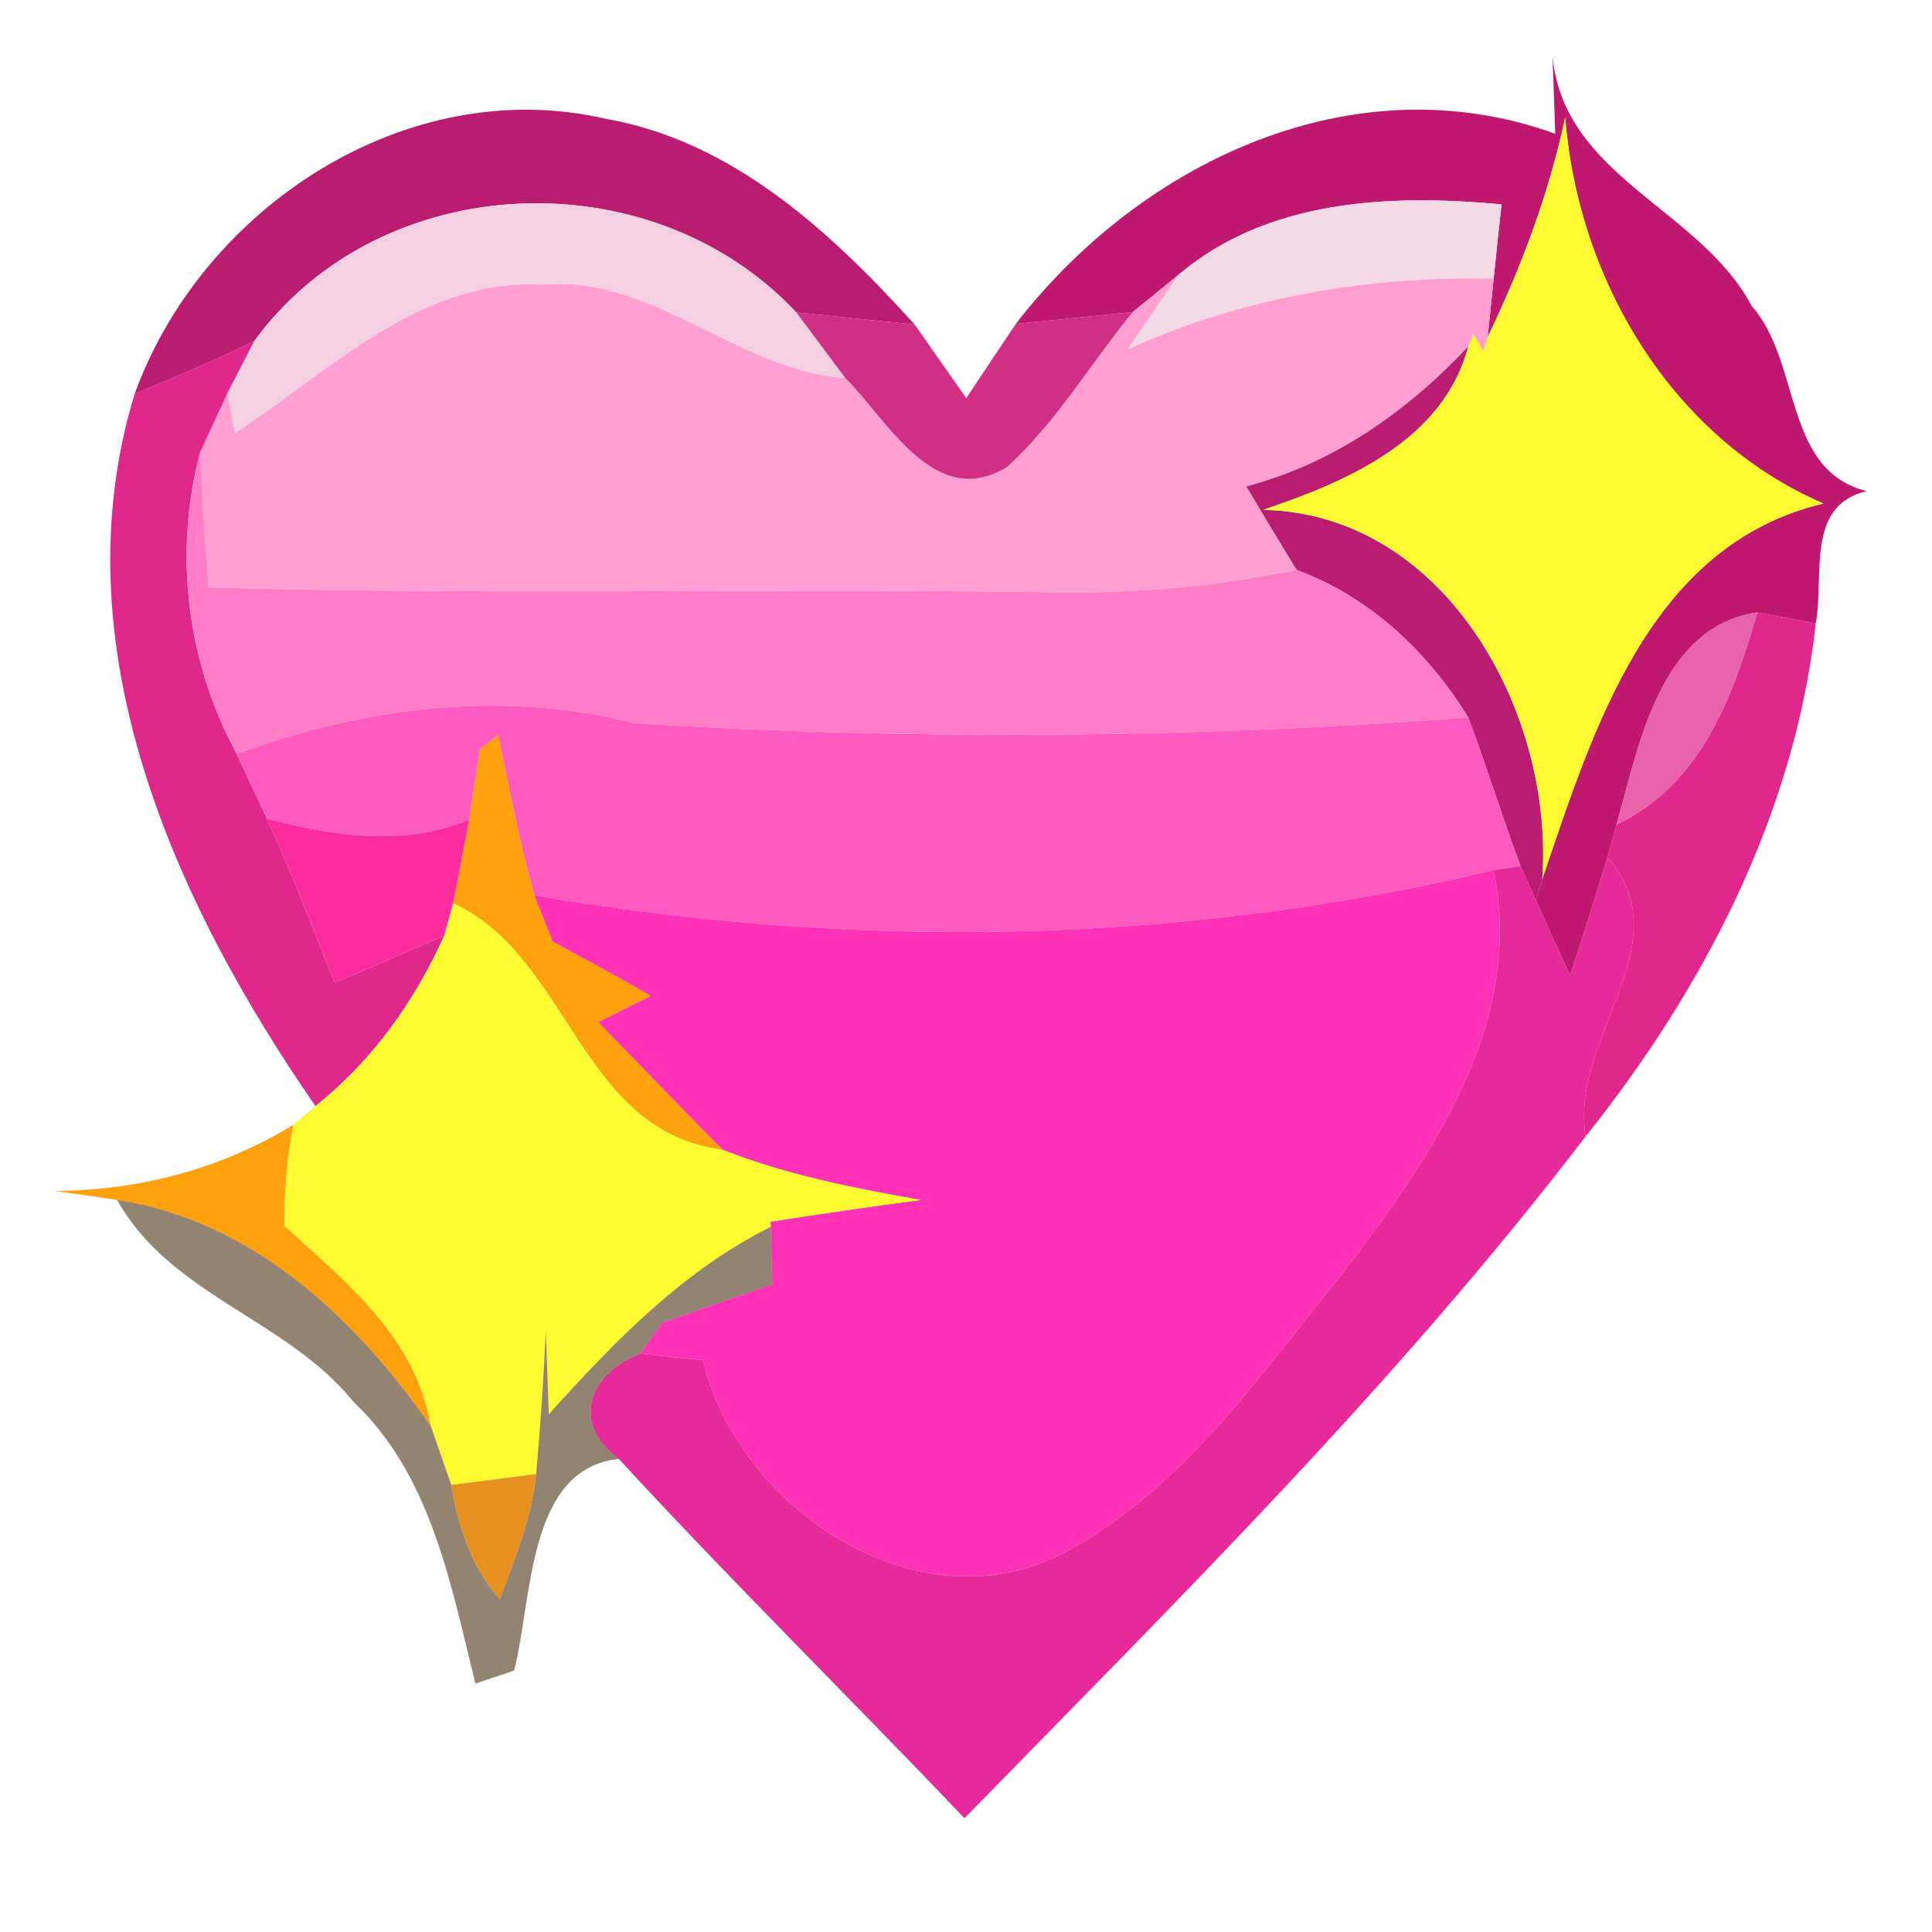 <?xml version="1.0" encoding="UTF-8" ?>
<!DOCTYPE svg PUBLIC "-//W3C//DTD SVG 1.1//EN" "http://www.w3.org/Graphics/SVG/1.1/DTD/svg11.dtd">
<svg width="64pt" height="64pt" viewBox="0 0 64 64" version="1.1" xmlns="http://www.w3.org/2000/svg">
<g id="#bf196fff">
<path fill="#bf196f" opacity="1.00" d=" M 51.52 4.43 C 51.50 3.79 51.45 2.50 51.43 1.86 C 51.80 5.87 56.31 6.90 58.03 10.14 C 59.68 12.00 59.06 15.58 61.84 16.27 C 59.80 16.74 60.44 19.07 60.15 20.65 C 59.66 20.56 58.69 20.38 58.21 20.29 C 54.98 20.77 54.29 24.71 53.55 27.32 C 53.48 27.59 53.33 28.13 53.25 28.40 C 52.85 29.71 52.44 31.02 52.01 32.32 C 51.63 31.49 51.25 30.66 50.88 29.83 L 51.09 29.12 C 52.77 24.19 54.62 18.05 60.40 16.68 C 55.35 14.50 52.27 9.25 51.85 3.89 C 51.31 6.42 50.40 8.84 49.28 11.17 L 49.48 9.23 C 49.54 8.62 49.67 7.39 49.74 6.77 C 46.04 6.43 42.00 6.59 39.03 9.11 C 38.65 9.42 37.90 10.03 37.52 10.34 C 36.23 10.47 34.94 10.60 33.65 10.73 C 37.78 5.38 44.82 2.01 51.52 4.43 Z" />
</g>
<g id="#ba1d6fff">
<path fill="#ba1d6f" opacity="1.00" d=" M 4.46 13.05 C 6.70 6.87 13.48 2.40 20.09 3.94 C 24.29 4.68 27.54 7.70 30.30 10.75 C 29.00 10.62 27.69 10.49 26.38 10.35 C 21.57 5.22 12.62 5.56 8.42 11.30 C 7.12 11.94 5.79 12.49 4.46 13.05 Z" />
<path fill="#ba1d6f" opacity="1.00" d=" M 41.28 16.11 C 44.17 15.35 46.61 13.63 48.64 11.47 C 47.82 14.60 44.60 15.96 41.84 16.89 C 47.89 17.01 51.49 23.63 51.09 29.12 L 50.88 29.83 L 50.37 28.69 C 49.76 27.06 49.25 25.40 48.64 23.77 C 47.29 21.58 45.38 19.78 42.95 18.88 C 42.39 17.96 41.83 17.04 41.28 16.11 Z" />
</g>
<g id="#fffa31ff">
<path fill="#fffa31" opacity="1.00" d=" M 49.28 11.17 C 50.40 8.84 51.31 6.42 51.85 3.89 C 52.27 9.25 55.35 14.50 60.40 16.68 C 54.62 18.05 52.77 24.19 51.09 29.12 C 51.49 23.63 47.89 17.01 41.84 16.89 C 44.60 15.96 47.82 14.60 48.64 11.47 L 48.81 11.06 L 49.13 11.62 L 49.28 11.17 Z" />
</g>
<g id="#f3d1e3ff">
<path fill="#f3d1e3" opacity="1.00" d=" M 8.42 11.30 C 12.62 5.56 21.57 5.22 26.38 10.35 C 26.79 10.89 27.59 11.98 28.00 12.52 C 24.40 12.27 21.68 9.10 17.96 9.43 C 13.92 9.21 10.91 12.31 7.77 14.36 L 7.54 13.01 C 7.76 12.58 8.20 11.73 8.42 11.30 Z" />
</g>
<g id="#f4d9e7ff">
<path fill="#f4d9e7" opacity="1.00" d=" M 39.03 9.11 C 42.00 6.59 46.04 6.43 49.74 6.77 C 49.67 7.39 49.54 8.62 49.48 9.23 C 45.30 9.14 41.17 9.84 37.36 11.57 C 37.78 10.96 38.61 9.73 39.03 9.11 Z" />
</g>
<g id="#ff9fd2ff">
<path fill="#ff9fd2" opacity="1.00" d=" M 7.77 14.36 C 10.91 12.31 13.92 9.21 17.96 9.43 C 21.68 9.10 24.40 12.27 28.00 12.52 C 29.42 13.94 30.97 16.93 33.36 15.47 C 35.00 13.98 36.13 12.04 37.52 10.34 C 37.90 10.03 38.65 9.42 39.03 9.11 C 38.61 9.73 37.78 10.96 37.36 11.57 C 41.17 9.84 45.30 9.14 49.48 9.23 L 49.28 11.17 L 49.13 11.62 L 48.81 11.06 L 48.64 11.47 C 46.61 13.63 44.17 15.35 41.28 16.11 C 41.83 17.04 42.39 17.96 42.95 18.88 C 40.31 19.42 37.62 19.67 34.93 19.62 C 25.59 19.48 16.25 19.72 6.91 19.46 C 6.80 17.97 6.68 16.48 6.63 14.98 C 6.86 14.49 7.31 13.50 7.54 13.01 L 7.77 14.36 Z" />
</g>
<g id="#cf257ef3">
<path fill="#cf257e" opacity="0.95" d=" M 26.38 10.35 C 27.69 10.49 29.00 10.62 30.30 10.75 C 30.73 11.36 31.58 12.58 32.01 13.19 C 32.42 12.57 33.24 11.34 33.65 10.73 C 34.94 10.60 36.23 10.47 37.52 10.34 C 36.13 12.04 35.00 13.98 33.36 15.47 C 30.97 16.93 29.42 13.94 28.00 12.52 C 27.59 11.98 26.79 10.89 26.38 10.35 Z" />
</g>
<g id="#e0278bff">
<path fill="#e0278b" opacity="1.00" d=" M 4.46 13.05 C 5.79 12.49 7.12 11.94 8.42 11.30 C 8.20 11.73 7.76 12.58 7.54 13.01 C 7.31 13.50 6.86 14.49 6.63 14.98 C 5.74 18.34 6.19 21.93 7.84 24.97 C 8.09 25.51 8.59 26.59 8.84 27.12 C 9.65 28.91 10.37 30.73 11.08 32.55 C 12.30 32.06 13.49 31.50 14.71 31.01 C 13.73 33.18 12.33 35.15 10.45 36.64 C 5.77 29.88 1.92 21.36 4.46 13.05 Z" />
<path fill="#e0278b" opacity="1.00" d=" M 58.21 20.29 C 58.69 20.38 59.66 20.56 60.15 20.65 C 59.46 26.94 56.44 32.75 52.53 37.64 C 51.97 34.40 55.77 31.27 53.25 28.40 C 53.33 28.13 53.48 27.59 53.55 27.32 C 56.35 25.97 57.41 23.08 58.21 20.29 Z" />
</g>
<g id="#ff7dc6ff">
<path fill="#ff7dc6" opacity="1.00" d=" M 7.84 24.97 C 6.19 21.93 5.74 18.34 6.63 14.98 C 6.68 16.48 6.80 17.97 6.91 19.46 C 16.25 19.72 25.59 19.48 34.93 19.62 C 37.62 19.67 40.31 19.42 42.95 18.88 C 45.38 19.78 47.29 21.58 48.64 23.77 C 39.47 24.46 30.20 24.53 21.03 23.96 C 16.60 22.83 12.09 23.43 7.84 24.97 Z" />
</g>
<g id="#e963abff">
<path fill="#e963ab" opacity="1.00" d=" M 53.55 27.32 C 54.29 24.71 54.98 20.77 58.21 20.29 C 57.41 23.08 56.35 25.97 53.55 27.32 Z" />
</g>
<g id="#ff5abfff">
<path fill="#ff5abf" opacity="1.00" d=" M 7.84 24.97 C 12.09 23.43 16.60 22.83 21.03 23.96 C 30.20 24.53 39.47 24.46 48.64 23.77 C 49.25 25.40 49.76 27.06 50.37 28.69 L 49.48 28.82 C 39.08 31.32 28.22 31.46 17.70 29.66 C 17.21 27.91 16.87 26.12 16.50 24.35 C 16.35 24.47 16.05 24.70 15.90 24.82 C 15.81 25.41 15.63 26.57 15.54 27.15 C 13.36 28.06 11.05 27.69 8.84 27.12 C 8.59 26.59 8.09 25.51 7.84 24.97 Z" />
</g>
<g id="#ffa10cff">
<path fill="#ffa10c" opacity="1.00" d=" M 15.90 24.82 C 16.05 24.70 16.35 24.47 16.50 24.35 C 16.87 26.12 17.21 27.91 17.70 29.66 L 18.31 31.19 C 19.39 31.78 20.49 32.37 21.56 32.99 L 19.82 33.86 C 21.19 35.27 22.55 36.69 23.94 38.09 C 19.19 37.48 18.89 31.71 15.01 29.92 C 15.15 29.23 15.41 27.84 15.54 27.15 C 15.63 26.57 15.81 25.41 15.90 24.82 Z" />
<path fill="#ffa10c" opacity="1.00" d=" M 1.81 39.45 C 4.61 39.44 7.33 38.72 9.72 37.26 C 9.51 38.37 9.41 39.49 9.43 40.61 C 11.49 42.49 13.78 44.30 14.27 47.24 C 11.78 43.67 8.36 40.43 3.88 39.75 C 3.36 39.67 2.32 39.52 1.81 39.45 Z" />
</g>
<g id="#fb2c9eff">
<path fill="#fb2c9e" opacity="1.00" d=" M 8.84 27.12 C 11.05 27.69 13.36 28.06 15.54 27.15 C 15.41 27.84 15.15 29.23 15.01 29.92 C 14.94 30.19 14.79 30.74 14.71 31.01 C 13.49 31.50 12.30 32.06 11.08 32.55 C 10.37 30.73 9.65 28.91 8.84 27.12 Z" />
</g>
<g id="#ff31b6ff">
<path fill="#ff31b6" opacity="1.00" d=" M 17.70 29.66 C 28.22 31.46 39.08 31.32 49.48 28.82 C 50.53 33.95 47.33 38.45 44.38 42.30 C 41.70 45.59 39.20 49.28 35.38 51.36 C 30.57 54.05 24.47 50.04 23.29 45.06 C 22.77 45.01 21.73 44.90 21.21 44.84 C 21.39 44.58 21.76 44.06 21.94 43.81 C 22.85 43.49 24.67 42.86 25.58 42.55 L 25.53 40.64 L 25.52 40.47 C 27.18 40.21 28.83 39.97 30.50 39.75 C 28.27 39.36 26.04 38.92 23.94 38.09 C 22.55 36.69 21.19 35.27 19.82 33.86 L 21.56 32.99 C 20.49 32.37 19.39 31.78 18.31 31.19 L 17.70 29.66 Z" />
</g>
<g id="#e72a99ff">
<path fill="#e72a99" opacity="1.00" d=" M 49.48 28.82 L 50.37 28.69 L 50.88 29.83 C 51.25 30.66 51.63 31.49 52.01 32.32 C 52.44 31.02 52.85 29.71 53.25 28.40 C 55.77 31.27 51.97 34.40 52.53 37.64 C 46.34 45.74 39.07 52.94 31.95 60.23 C 28.15 56.24 24.23 52.38 20.50 48.33 C 18.90 47.16 19.49 45.51 21.21 44.84 C 21.73 44.90 22.77 45.01 23.29 45.06 C 24.47 50.04 30.57 54.05 35.38 51.36 C 39.20 49.28 41.70 45.59 44.38 42.30 C 47.33 38.45 50.53 33.95 49.48 28.82 Z" />
</g>
<g id="#fefc31ff">
<path fill="#fefc31" opacity="1.00" d=" M 15.01 29.92 C 18.89 31.71 19.19 37.48 23.94 38.09 C 26.04 38.92 28.27 39.36 30.50 39.75 C 28.83 39.97 27.18 40.21 25.52 40.47 L 25.53 40.64 C 22.61 42.10 20.34 44.45 18.18 46.85 L 18.08 44.08 C 18.01 45.67 17.90 47.25 17.76 48.83 C 17.06 48.92 15.65 49.10 14.95 49.19 C 14.78 48.70 14.44 47.73 14.27 47.24 C 13.78 44.30 11.49 42.49 9.43 40.61 C 9.41 39.49 9.51 38.37 9.72 37.26 C 9.91 37.10 10.27 36.79 10.45 36.64 C 12.33 35.15 13.73 33.18 14.71 31.01 C 14.79 30.74 14.94 30.19 15.01 29.92 Z" />
</g>
<g id="#42280891">
<path fill="#422808" opacity="0.57" d=" M 3.88 39.75 C 8.36 40.43 11.78 43.67 14.27 47.24 C 14.44 47.73 14.78 48.70 14.95 49.19 C 15.17 50.56 15.62 51.92 16.56 52.98 C 17.04 51.63 17.62 50.27 17.76 48.83 C 17.90 47.25 18.01 45.67 18.08 44.08 L 18.18 46.85 C 20.34 44.45 22.61 42.10 25.53 40.64 L 25.58 42.55 C 24.67 42.86 22.85 43.49 21.94 43.81 C 21.76 44.06 21.39 44.58 21.21 44.84 C 19.49 45.51 18.90 47.16 20.50 48.33 C 17.45 48.64 17.64 53.00 17.03 55.34 C 16.71 55.45 16.07 55.66 15.75 55.77 C 14.93 52.49 14.29 48.88 11.72 46.45 C 9.51 43.70 5.65 42.92 3.88 39.75 Z" />
</g>
<g id="#e58c16f5">
<path fill="#e58c16" opacity="0.96" d=" M 14.95 49.19 C 15.65 49.10 17.06 48.92 17.76 48.83 C 17.62 50.27 17.04 51.63 16.56 52.98 C 15.62 51.92 15.17 50.56 14.95 49.19 Z" />
</g>
</svg>
